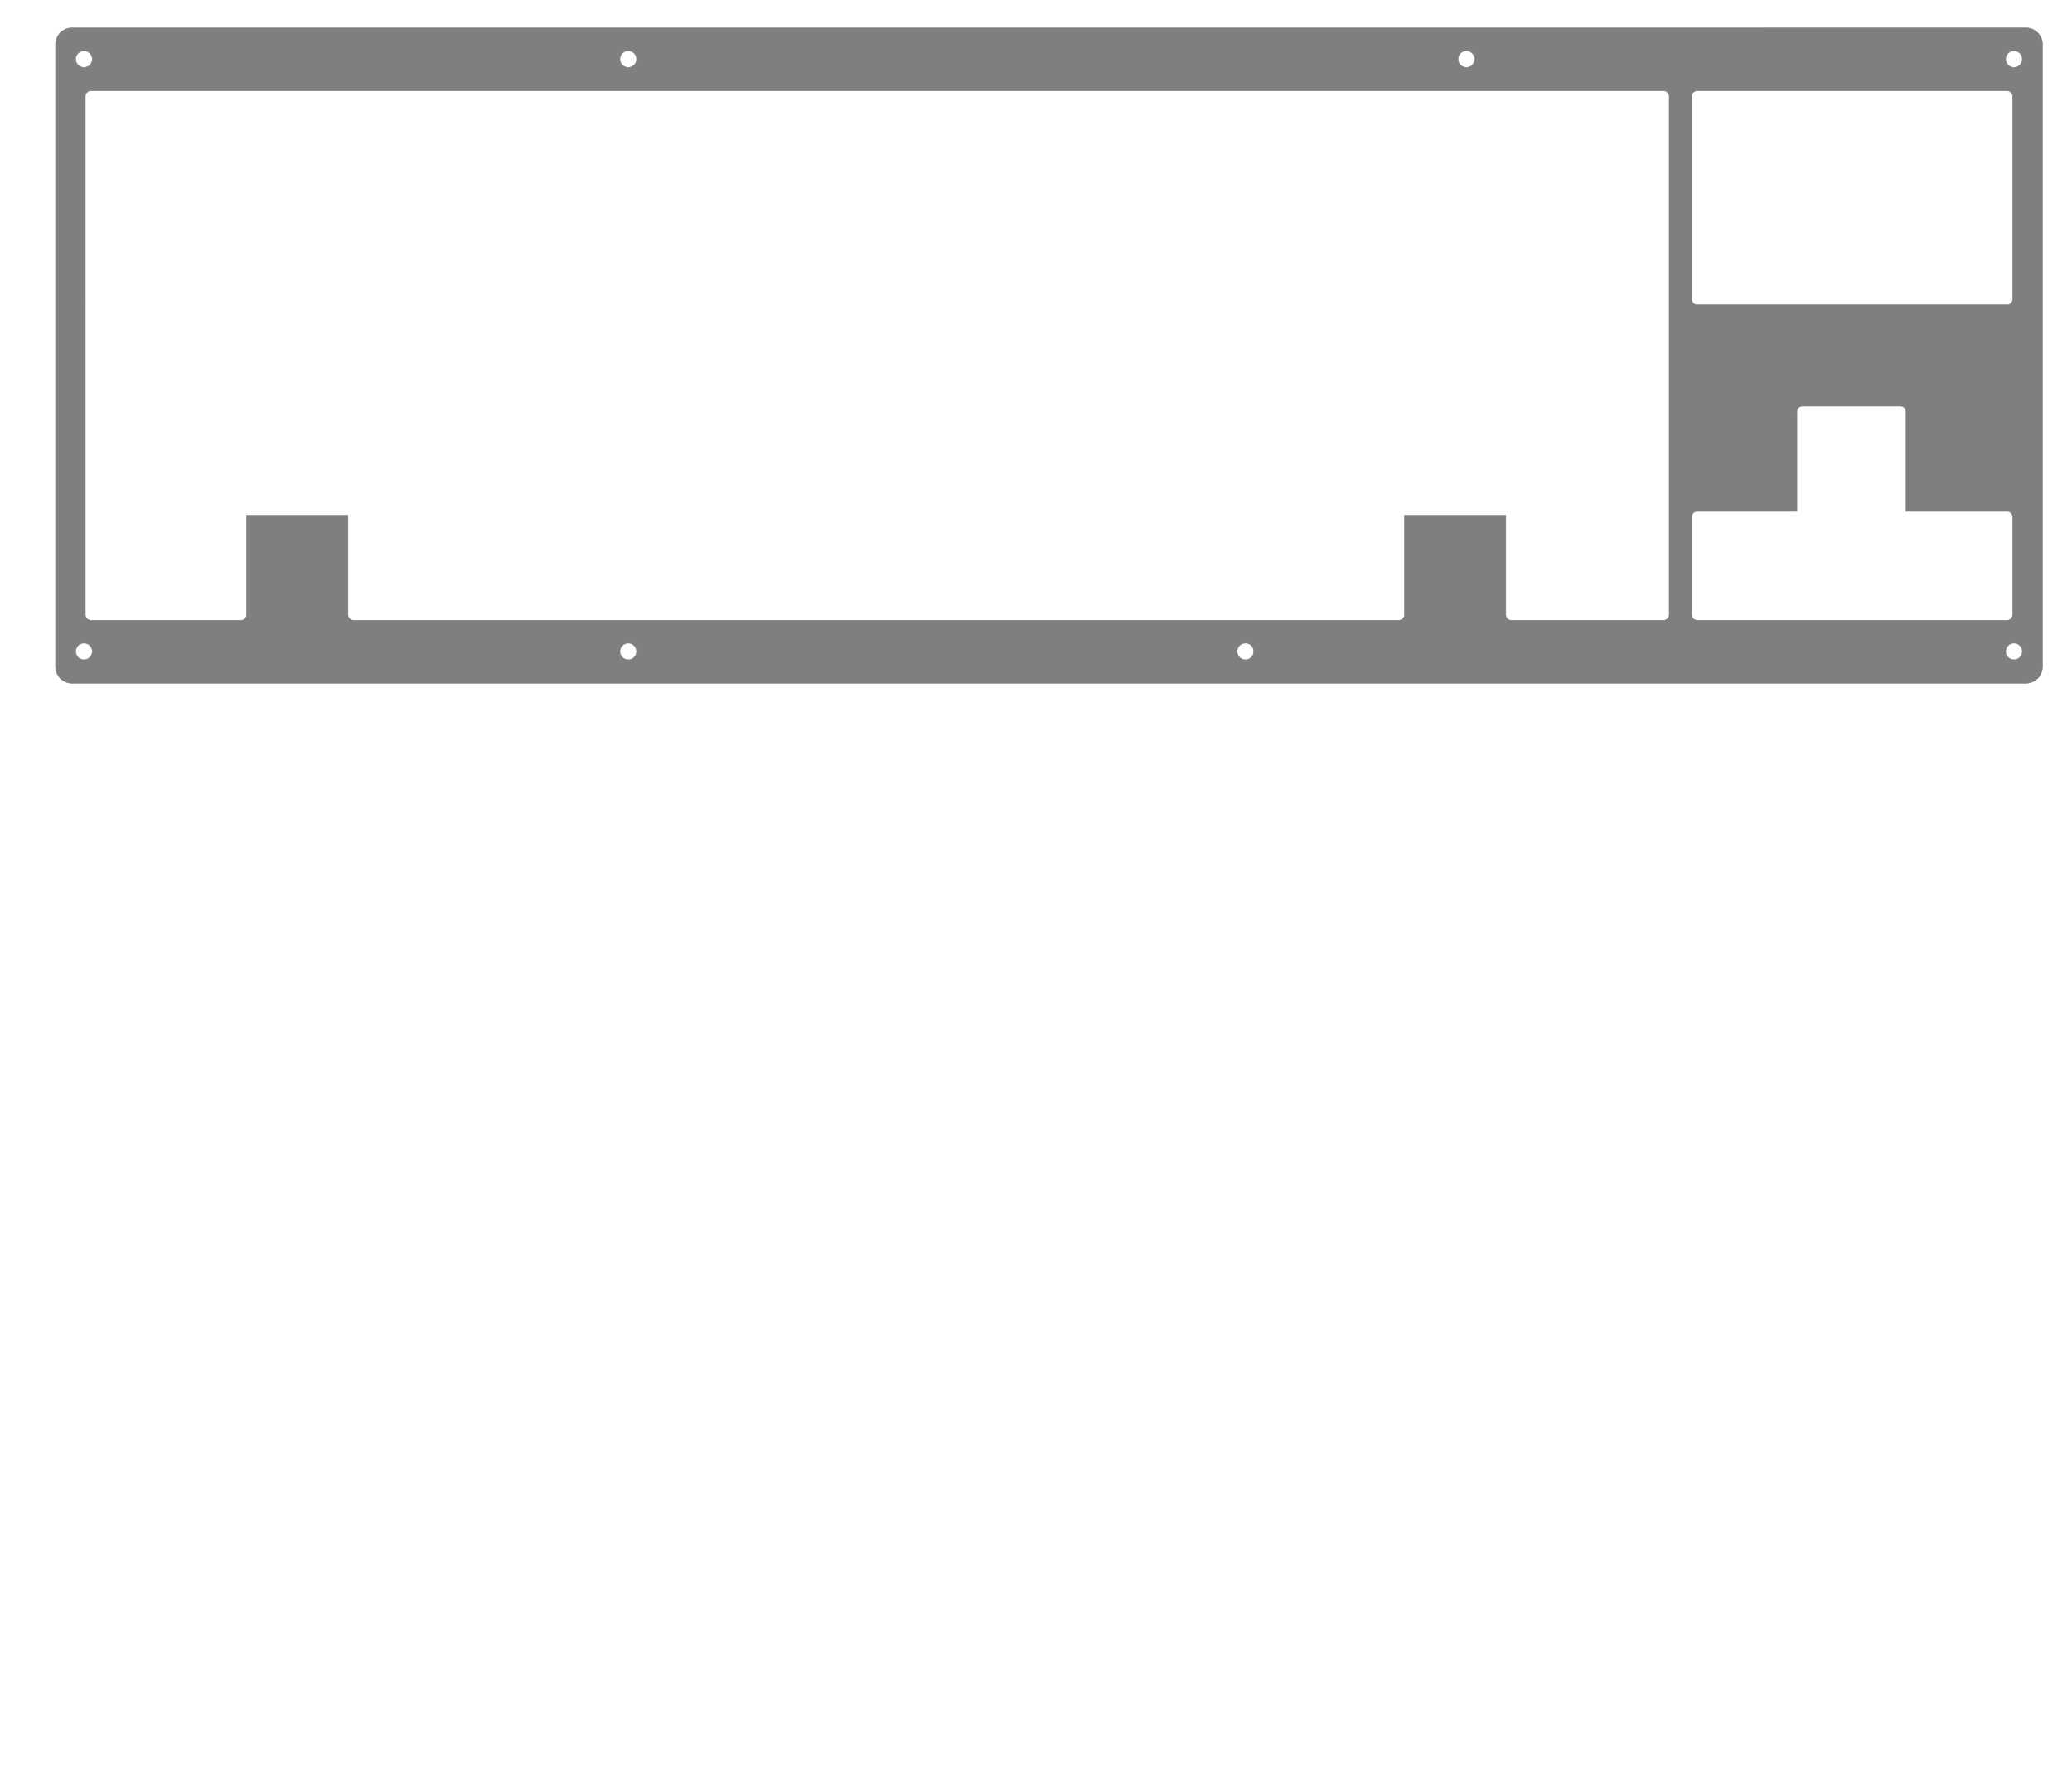 <?xml version="1.0" encoding="UTF-8" standalone="no"?>
<!-- Created with Inkscape (http://www.inkscape.org/) -->

<svg
   width="375mm"
   height="320mm"
   viewBox="0 0 375 320"
   version="1.1"
   id="svg1"
   inkscape:version="1.4 (86a8ad7, 2024-10-11)"
   sodipodi:docname="frl-top-wkl.svg"
   xmlns:inkscape="http://www.inkscape.org/namespaces/inkscape"
   xmlns:sodipodi="http://sodipodi.sourceforge.net/DTD/sodipodi-0.dtd"
   xmlns="http://www.w3.org/2000/svg"
   xmlns:svg="http://www.w3.org/2000/svg">
  <sodipodi:namedview
     id="namedview1"
     pagecolor="#505050"
     bordercolor="#eeeeee"
     borderopacity="1"
     inkscape:showpageshadow="0"
     inkscape:pageopacity="0"
     inkscape:pagecheckerboard="0"
     inkscape:deskcolor="#505050"
     inkscape:document-units="mm"
     showgrid="true"
     inkscape:zoom="0.95999871"
     inkscape:cx="683.33425"
     inkscape:cy="243.22949"
     inkscape:window-width="1920"
     inkscape:window-height="1009"
     inkscape:window-x="1912"
     inkscape:window-y="-8"
     inkscape:window-maximized="1"
     inkscape:current-layer="g27-8">
    <inkscape:grid
       id="grid1"
       units="mm"
       originx="0"
       originy="0"
       spacingx="1"
       spacingy="1"
       empcolor="#0099e5"
       empopacity="0.302"
       color="#0099e5"
       opacity="0.149"
       empspacing="5"
       dotted="false"
       gridanglex="30"
       gridanglez="30"
       visible="true" />
  </sodipodi:namedview>
  <defs
     id="defs1">
    <inkscape:path-effect
       effect="fillet_chamfer"
       id="path-effect2"
       is_visible="true"
       lpeversion="1"
       nodesatellites_param="F,0,0,1,0,0,0,1 @ F,0,0,1,0,0,0,1 @ F,0,0,1,0,0,0,1 @ F,0,0,1,0,0,0,1 @ F,0,0,1,0,0,0,1 @ F,0,0,1,0,0,0,1 @ F,0,0,1,0,0,0,1 @ F,0,0,1,0,0,0,1 | F,0,0,1,0,0,0,1 @ F,0,0,1,0,0,0,1 @ F,0,0,1,0,0,0,1 @ F,0,0,1,0,0,0,1 | F,0,0,1,0,0,0,1 @ F,0,0,1,0,0,0,1 @ F,0,0,1,0,0,0,1 @ F,0,0,1,0,0,0,1 | F,0,0,1,0,0,0,1 @ F,0,0,1,0,0,0,1 @ F,0,0,1,0,0,0,1 @ F,0,0,1,0,0,0,1 | F,0,0,1,0,0,0,1 @ F,0,0,1,0,0,0,1 @ F,0,0,1,0,0,0,1 @ F,0,0,1,0,0,0,1 | F,0,0,1,0,0,0,1 @ F,0,1,1,0,1,0,1 @ F,0,1,1,0,1,0,1 @ F,0,1,1,0,1,0,1 @ F,0,0,1,0,0,0,1 @ F,0,0,1,0,0,0,1 @ F,0,1,1,0,1,0,1 @ F,0,1,1,0,1,0,1 @ F,0,0,1,0,0,0,1 @ F,0,0,1,0,0,0,1 @ F,0,1,1,0,1,0,1 @ F,0,0,1,0,0,0,1 @ F,0,0,1,0,0,0,1 @ F,0,0,1,0,0,0,1 | F,0,1,1,0,1,0,1 @ F,0,0,1,0,0,0,1 @ F,0,0,1,0,0,0,1 @ F,0,1,1,0,1,0,1 @ F,0,1,1,0,1,0,1 | F,0,1,1,0,1,0,1 @ F,0,1,1,0,1,0,1 @ F,0,0,1,0,0,0,1 @ F,0,1,1,0,1,0,1 @ F,0,0,1,0,0,0,1 @ F,0,0,1,0,0,0,1 @ F,0,1,1,0,1,0,1 @ F,0,1,1,0,1,0,1 @ F,0,0,1,0,0,0,1 | F,0,0,1,0,0,0,1 @ F,0,0,1,0,0,0,1 @ F,0,0,1,0,0,0,1 @ F,0,0,1,0,0,0,1 | F,0,0,1,0,0,0,1 @ F,0,0,1,0,0,0,1 @ F,0,0,1,0,0,0,1 @ F,0,0,1,0,0,0,1 | F,0,0,1,0,0,0,1 @ F,0,0,1,0,0,0,1 @ F,0,0,1,0,0,0,1 @ F,0,0,1,0,0,0,1 | F,0,0,1,0,0,0,1 @ F,0,0,1,0,0,0,1 @ F,0,0,1,0,0,0,1 @ F,0,0,1,0,0,0,1"
       radius="1"
       unit="mm"
       method="auto"
       mode="F"
       chamfer_steps="1"
       flexible="false"
       use_knot_distance="true"
       apply_no_radius="true"
       apply_with_radius="true"
       only_selected="true"
       hide_knots="false" />
  </defs>
  <g
     inkscape:groupmode="layer"
     id="g27-8"
     inkscape:label="Case-FRL"
     style="display:inline"
     transform="translate(1.5835139e-4,-3.603)">
    <path
       id="rect7-8"
       style="fill:#7f7f7f;fill-opacity:1;stroke:#808080;stroke-width:0.091;stroke-opacity:1"
       inkscape:label="wall-outter"
       d="m 12.846,28.659 c -1.662,0 -3,1.338 -3,3 V 144.255 c 0,1.662 1.338,3 3,3 H 366.455 c 1.662,0 3,-1.338 3,-3 V 31.658 c 0,-1.662 -1.338,-3 -3,-3 z m 2.154,4.154 c 0.828,1.93e-4 1.5,0.672 1.5,1.5 9.2e-5,0.828 -0.671,1.5 -1.5,1.5 -0.829,9.2e-5 -1.5,-0.672 -1.5,-1.5 -9.2e-5,-0.829 0.672,-1.5 1.5,-1.5 z m 98.5,0 c 0.829,-9.4e-5 1.5,0.672 1.5,1.5 9e-5,0.829 -0.672,1.5 -1.5,1.5 -0.829,9.4e-5 -1.5,-0.672 -1.5,-1.5 -9e-5,-0.829 0.672,-1.5 1.5,-1.5 z m 151.7,0 c 0.829,-9.4e-5 1.5,0.672 1.5,1.5 9e-5,0.829 -0.672,1.5 -1.5,1.5 -0.828,-1.93e-4 -1.5,-0.672 -1.5,-1.5 -9e-5,-0.828 0.671,-1.5 1.5,-1.5 z m 99.1,0 c 0.829,-8.8e-5 1.5,0.672 1.5,1.5 9e-5,0.829 -0.672,1.5 -1.5,1.5 -0.828,-1.93e-4 -1.5,-0.672 -1.5,-1.5 -9e-5,-0.828 0.671,-1.5 1.5,-1.5 z M 16.245,40.058 H 300.9 a 1,1 45 0 1 1,1 l 0,93.797 a 1,1 135 0 1 -1,1 h -27.575 a 1,1 45 0 1 -1,-1 l 0,-17.993 h -18.35 v 17.993 a 1,1 135 0 1 -1,1 H 63.775 a 1,1 45 0 1 -1,-1 V 116.862 H 44.425 v 17.993 a 1,1 135 0 1 -1,1 H 16.245 c -0.554,0 -1,-0.446 -1,-1 V 41.058 c 0,-0.554 0.446,-1 1,-1 z m 290.717,0 h 56.093 c 0.554,0 1,0.446 1,1 v 36.704 a 1,1 135 0 1 -1,1 h -56.093 a 1,1 45 0 1 -1,-1 V 41.058 a 1,1 135 0 1 1,-1 z m 19.05,57.054 h 17.751 a 1,1 45 0 1 1,1 v 18.048 h 18.292 a 1,1 45 0 1 1,1 v 17.694 c 0,0.554 -0.446,1 -1,1 H 306.962 a 1,1 45 0 1 -1,-1 l 0,-17.693 a 1,1 135 0 1 1,-1 h 18.05 V 98.112 a 1,1 135 0 1 1,-1 z M 15,140 c 0.828,1.9e-4 1.5,0.672 1.5,1.5 -1.93e-4,0.828 -0.671,1.499 -1.5,1.5 -0.828,9e-5 -1.5,-0.671 -1.5,-1.5 -8.8e-5,-0.829 0.672,-1.5 1.5,-1.5 z m 98.5,0 c 0.829,-9e-5 1.5,0.672 1.5,1.5 -1.9e-4,0.828 -0.672,1.5 -1.5,1.5 -0.828,9e-5 -1.5,-0.671 -1.5,-1.5 -9e-5,-0.829 0.672,-1.5 1.5,-1.5 z m 111.7,0 c 0.828,1.9e-4 1.5,0.672 1.5,1.5 -1.9e-4,0.828 -0.671,1.499 -1.5,1.5 -0.828,9e-5 -1.5,-0.671 -1.5,-1.5 -9e-5,-0.829 0.672,-1.5 1.5,-1.5 z m 139.1,0 c 0.828,1.9e-4 1.5,0.672 1.5,1.5 -1.9e-4,0.828 -0.671,1.499 -1.5,1.5 -0.828,9e-5 -1.5,-0.671 -1.5,-1.5 -9e-5,-0.829 0.672,-1.5 1.5,-1.5 z"
       inkscape:path-effect="#path-effect2"
       inkscape:original-d="m 12.845727,28.658521 c -1.662,0 -3.0003335,1.337817 -3.0003335,2.999817 V 144.25457 c 0,1.662 1.3383335,2.99981 3.0003335,2.99981 H 366.45463 c 1.662,0 2.99982,-1.33781 2.99982,-2.99981 V 31.658338 c 0,-1.662 -1.33782,-2.999817 -2.99982,-2.999817 z m 2.154391,4.154268 a 1.5,1.5 0 0 1 1.49965,1.500167 1.5,1.5 0 0 1 -1.49965,1.500167 1.5,1.5 0 0 1 -1.500167,-1.500167 1.5,1.5 0 0 1 1.500167,-1.500167 z m 98.499932,0 a 1.5,1.5 0 0 1 1.50017,1.500167 1.5,1.5 0 0 1 -1.50017,1.500167 1.5,1.5 0 0 1 -1.50017,-1.500167 1.5,1.5 0 0 1 1.50017,-1.500167 z m 151.69978,0 a 1.5,1.5 0 0 1 1.50017,1.500167 1.5,1.5 0 0 1 -1.50017,1.500167 1.5,1.5 0 0 1 -1.49965,-1.500167 1.5,1.5 0 0 1 1.49965,-1.500167 z m 99.0999,0 a 1.5,1.5 0 0 1 1.50016,1.500167 1.5,1.5 0 0 1 -1.50016,1.500167 1.5,1.5 0 0 1 -1.49965,-1.500167 1.5,1.5 0 0 1 1.49965,-1.500167 z M 16.245003,40.057825 H 301.89992 v 95.797255 h -29.57494 v -18.99316 h -18.34979 v 18.99316 H 62.774979 V 116.86192 H 44.425195 v 18.99316 H 16.245003 c -0.554,0 -1.000456,-0.44594 -1.000456,-0.99994 V 41.057764 c 0,-0.554 0.446456,-0.999939 1.000456,-0.999939 z m 289.717197,0 h 57.09316 c 0.554,0 0.99994,0.445939 0.99994,0.999939 v 37.704159 h -58.0931 z m 19.05,57.054399 h 19.75125 v 19.048446 h 19.29185 v 18.69447 c 0,0.554 -0.44594,0.99994 -0.99994,0.99994 H 305.9622 v -19.69286 h 19.05 z M 15.000118,140.00005 a 1.5,1.5 0 0 1 1.49965,1.50016 1.5,1.5 0 0 1 -1.49965,1.49965 1.5,1.5 0 0 1 -1.500167,-1.49965 1.5,1.5 0 0 1 1.500167,-1.50016 z m 98.499932,0 a 1.5,1.5 0 0 1 1.50017,1.50016 1.5,1.5 0 0 1 -1.50017,1.49965 1.5,1.5 0 0 1 -1.50017,-1.49965 1.5,1.5 0 0 1 1.50017,-1.50016 z m 111.70016,0 a 1.5,1.5 0 0 1 1.49965,1.50016 1.5,1.5 0 0 1 -1.49965,1.49965 1.5,1.5 0 0 1 -1.50017,-1.49965 1.5,1.5 0 0 1 1.50017,-1.50016 z m 139.10003,0 a 1.5,1.5 0 0 1 1.49965,1.50016 1.5,1.5 0 0 1 -1.49965,1.49965 1.5,1.5 0 0 1 -1.50016,-1.49965 1.5,1.5 0 0 1 1.50016,-1.50016 z"
       transform="translate(0.2,-20.01)" />
  </g>
</svg>
